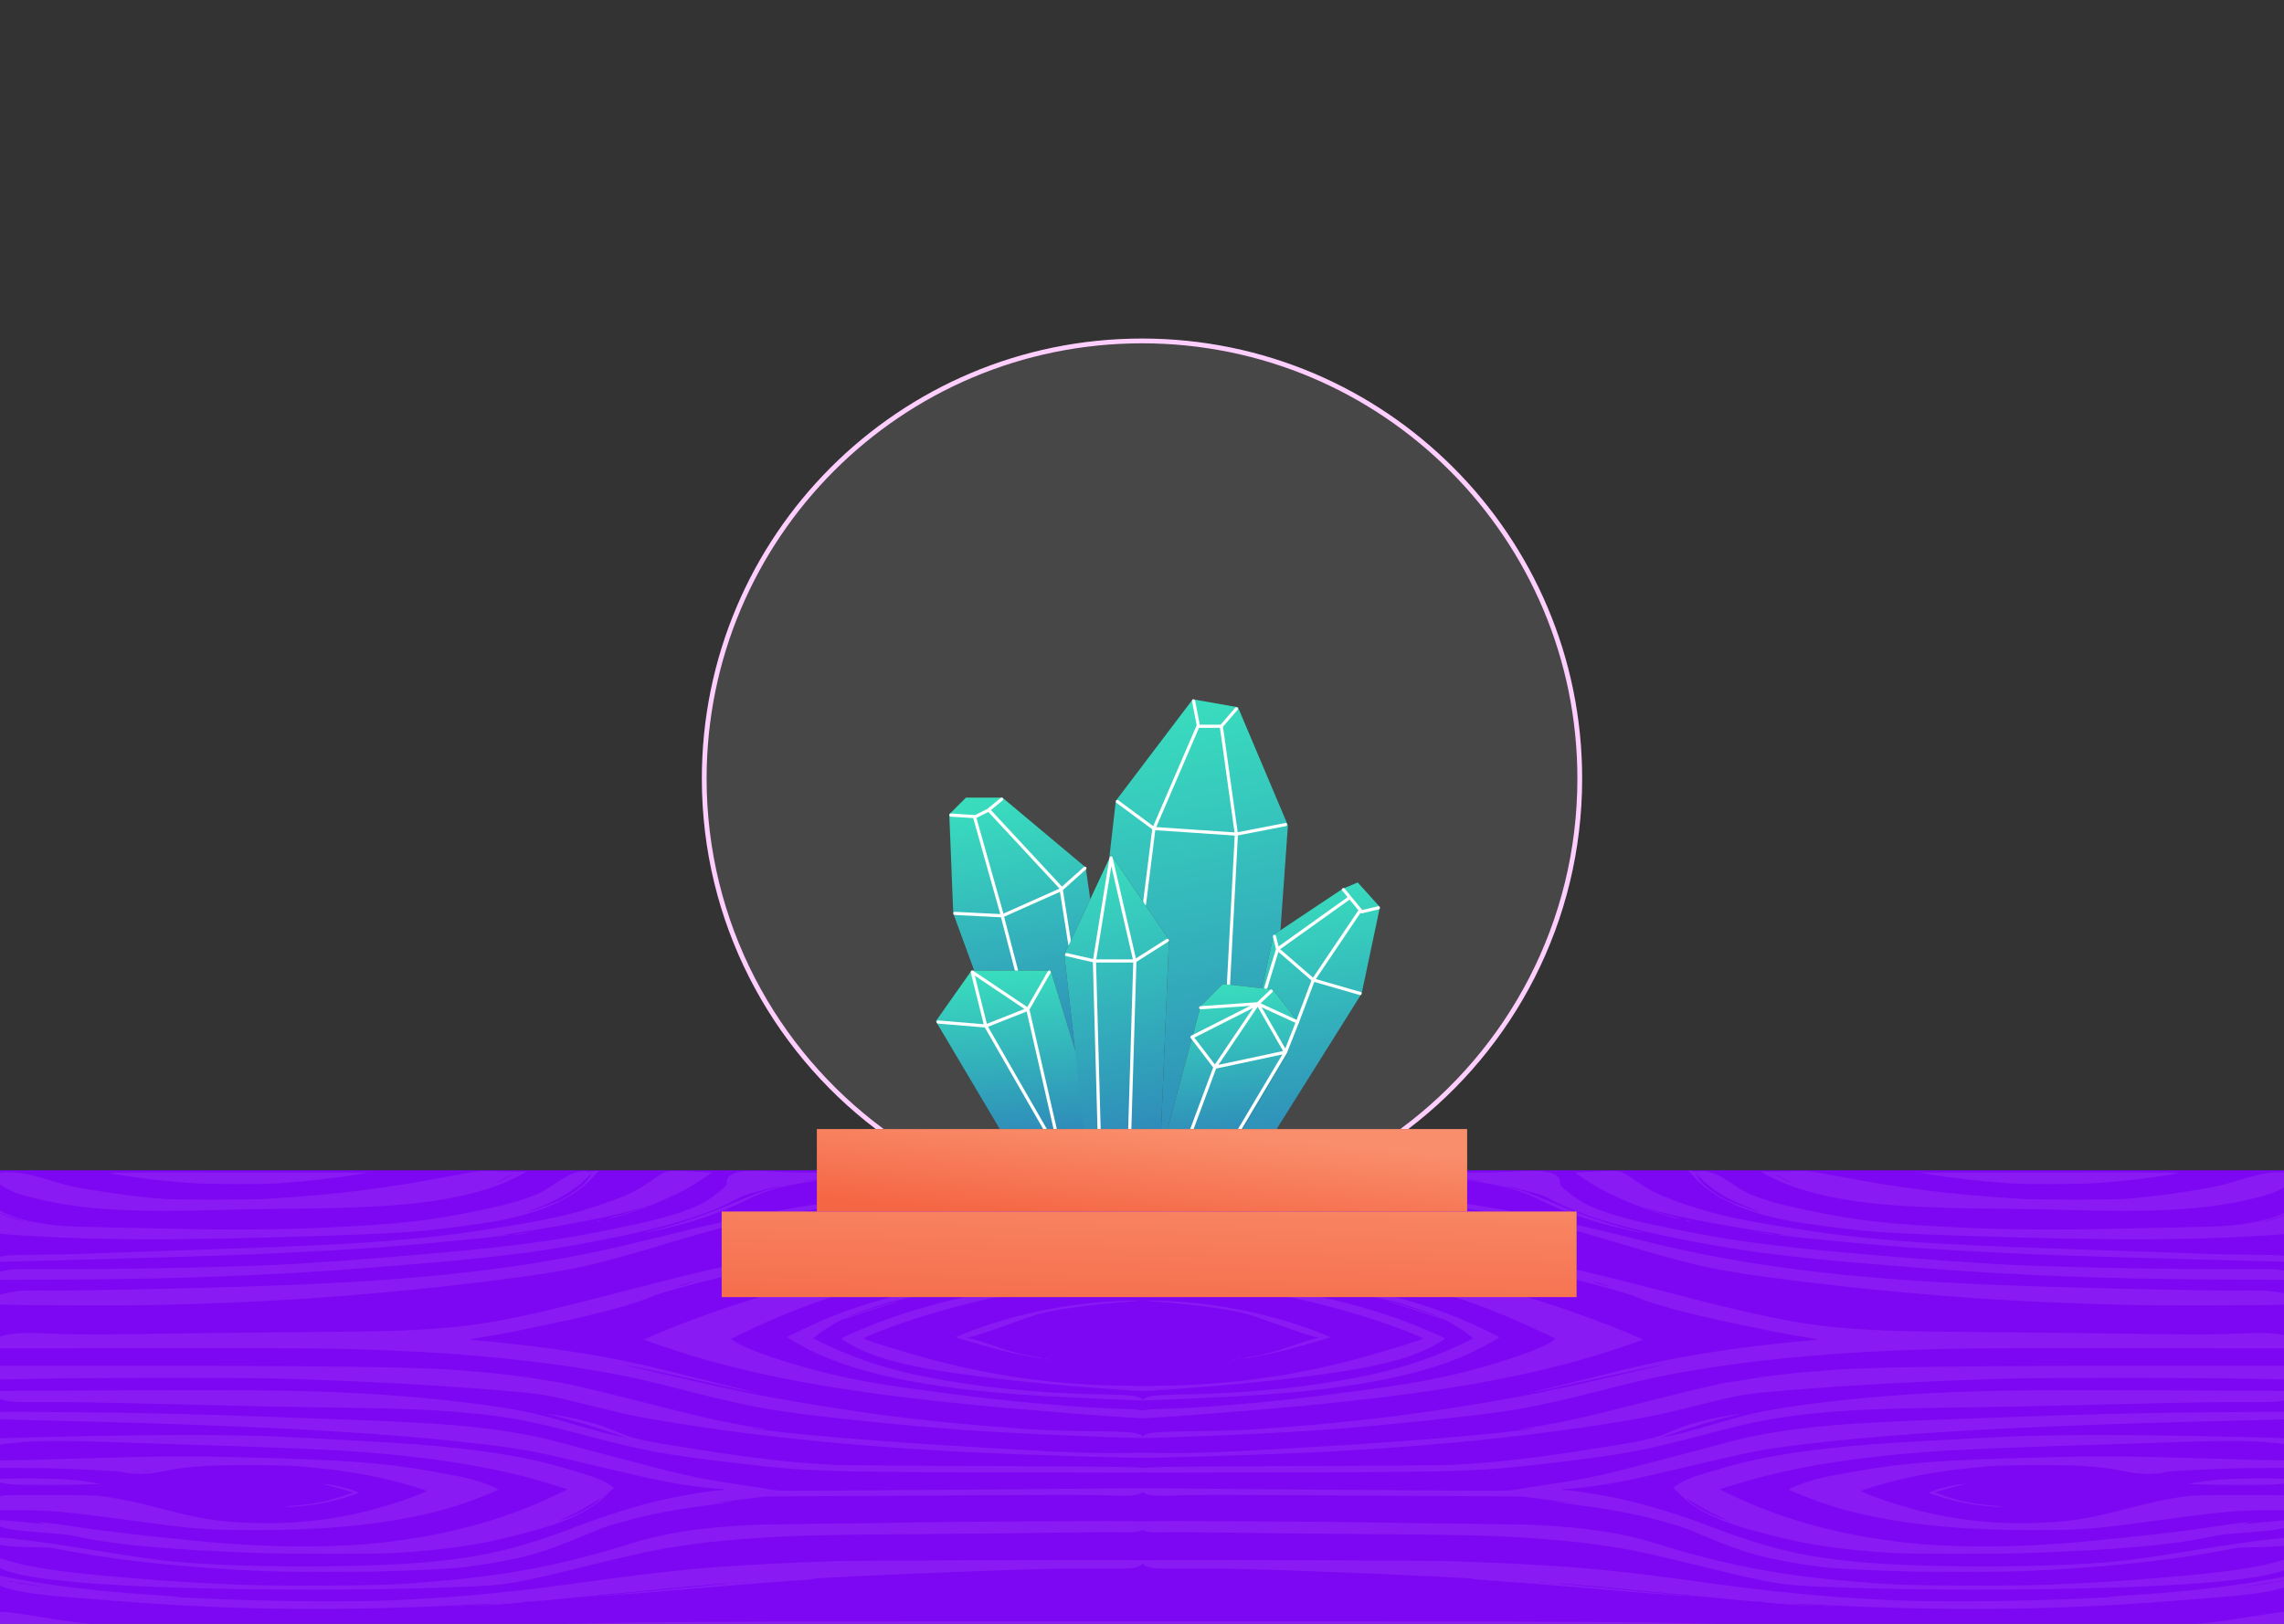 <svg width="1440" height="1024" viewBox="0 0 1440 1024" fill="none" xmlns="http://www.w3.org/2000/svg">
<rect x="0" y="0" width="1440" height="1024" fill="#333333" stroke="none"/>
<rect y="738" width="1440" height="286" fill="#7D07F2"/>
<path fill-rule="evenodd" clip-rule="evenodd" d="M489.77 738.939C495.2 739.31 501.447 739.471 515 739.473V743.705C509.691 744.459 505.938 745.081 506.141 745.226C506.255 745.308 510.177 744.818 514.838 744.165L515 744.142V744.54C492.89 747.78 483.7 750.346 471.239 756.453C452.878 765.476 437.075 770.824 413.656 776.009C409.62 776.907 406.209 777.52 406.095 777.438C405.925 777.356 408.255 776.703 411.211 776.009C426.616 772.457 444.295 766.415 464.361 757.842C475.502 753.065 481.016 751.064 487.667 749.391C490.566 748.697 492.84 748.002 492.669 747.921C492.328 747.676 483.119 749.84 474.82 752.126C470.557 753.31 467.26 754.535 464.986 755.8C447.876 765.272 424.399 772.743 389.099 780.01C349.819 788.094 321.966 791.972 271.147 796.341C186.108 803.73 126.763 806.466 43.145 806.874L0 807.098V802.133C1.42 801.619 3.234 801.188 5.457 800.831C8.129 800.382 14.041 800.301 32.458 800.382C75.091 800.627 151.433 798.994 183.38 797.198C218.623 795.197 282.573 789.972 310.995 786.746C346.068 782.786 361.7 780.255 397 772.866C415.702 768.946 428.378 765.313 438.553 760.904C444.295 758.372 447.876 756.127 453.788 751.269C458.051 747.758 458.221 747.553 458.221 745.553C458.221 742.736 460.04 740.899 464.02 739.592C467.999 738.327 477.264 738.123 489.77 738.939ZM487.806 764C497.11 762.259 505.999 760.771 515 759.432V762.515C511.331 763.016 507.867 763.507 504.558 764H487.806ZM455 770.78C440.342 774.052 423.869 777.995 404.276 782.868C341.975 798.423 277.173 806.506 185.369 810.262C142.509 812.018 62.074 813.937 37.006 813.814C18.19 813.733 14.382 813.814 9.891 814.427C5.538 815.031 2.294 815.701 0 816.515V822.618L1.08 822.673C13.415 823.245 77.479 823.449 98.682 822.959C173.432 821.285 240.394 816.427 312.359 807.364C359.824 801.403 371.193 798.953 422.41 783.603C435.262 779.75 445.702 776.718 455 774.23V770.78ZM455 799.003C440.284 802.325 416.975 808.075 394.556 813.937C320.033 833.411 299.683 837.044 254.151 839.045C245.51 839.453 221.977 839.821 192.19 840.065C165.758 840.27 137.62 840.555 129.662 840.678C67.588 841.658 47.693 841.739 33.14 841.045C14.801 840.134 5.083 840.666 0 843.054V850.31L99.136 850.231C200.547 850.15 210.949 850.231 243.634 851.497C295.192 853.538 341.861 858.233 381.766 865.419C398.706 868.48 405.868 870.114 433.892 877.258C476.753 888.2 489.827 890.404 545.761 896.201C588.508 900.651 616.76 902.693 662.292 904.775C682.479 905.674 717.302 906.909 720.494 906.87C723.694 906.909 758.614 905.674 778.857 904.775C824.515 902.693 852.845 900.651 895.711 896.201C951.8 890.404 964.911 888.2 1007.89 877.258C1035.99 870.114 1043.17 868.48 1060.16 865.419C1100.18 858.233 1146.97 853.538 1198.68 851.497C1231.45 850.231 1241.88 850.15 1343.57 850.231L1440 850.307V842.005C1434.37 840.528 1425.05 840.288 1409.75 841.045C1395.16 841.739 1375.21 841.658 1312.96 840.678C1304.98 840.555 1276.77 840.27 1250.26 840.065C1220.39 839.821 1196.79 839.453 1188.13 839.045C1142.47 837.044 1122.07 833.411 1047.34 813.937C1028.26 808.964 1008.55 804.072 994 800.674V807.077C1010.62 811.257 1026.34 815.71 1030.18 817.366C1041.98 822.469 1064.21 828.471 1093.51 834.554C1101.49 836.187 1111.12 838.187 1114.88 839.004C1122.07 840.515 1134.49 842.76 1142.24 843.985C1144.75 844.393 1146.4 844.76 1145.95 844.842C1145.89 844.847 1145.77 844.859 1145.58 844.877L1145.02 844.931L1145.02 844.932L1145.02 844.932L1145.01 844.932C1143.36 845.093 1139.82 845.437 1135.97 845.781C1098.52 849.251 1065.46 854.191 1037.36 860.56C1032.34 861.662 1015.13 865.868 999.169 869.869C983.152 873.829 969.357 877.217 968.445 877.381C967.59 877.544 966.963 877.748 967.134 877.87C967.248 877.993 976.197 876.115 986.971 873.706C1023.79 865.541 1046.71 860.683 1047.05 860.968C1047.22 861.05 1043.8 861.907 1039.47 862.887C1035.19 863.826 1024.19 866.317 1015.13 868.44C979.047 876.768 962.004 880.238 935.042 884.77C885.051 893.099 847.544 897.467 794.247 901.141C781.878 901.999 773.442 902.285 754.346 902.529C730.462 902.856 727.27 903.06 722.881 904.448C721.866 904.757 720.984 905.279 720.494 905.778C720.005 905.279 719.125 904.757 718.113 904.448C713.736 903.06 710.553 902.856 686.735 902.529C667.692 902.285 659.279 901.999 646.944 901.141C593.795 897.467 556.391 893.099 506.539 884.77C479.652 880.238 462.655 876.768 426.673 868.44C417.635 866.317 406.664 863.826 402.4 862.887C398.08 861.907 394.67 861.05 394.84 860.968C395.181 860.683 418.033 865.541 454.754 873.706C465.497 876.115 474.422 877.993 474.536 877.87C474.706 877.748 474.081 877.544 473.228 877.381C472.319 877.217 458.562 873.829 442.589 869.869C426.673 865.868 409.506 861.662 404.504 860.56C376.479 854.191 343.51 849.251 306.163 845.781C302.328 845.437 298.793 845.093 297.148 844.932L297.146 844.932L297.145 844.932L297.143 844.932L297.139 844.931L296.582 844.877L296.332 844.853L296.215 844.842C295.761 844.76 297.409 844.393 299.91 843.985C307.641 842.76 320.033 840.515 327.195 839.004C330.947 838.187 340.554 836.187 348.512 834.554C377.73 828.471 399.899 822.469 411.666 817.366C416.049 815.469 435.984 809.903 455 805.279V799.003ZM478.919 818C476.634 818.675 474.359 819.362 472.091 820.061C452.708 826.021 423.092 837.003 409.449 843.209L405.925 844.842L416.555 848.557C473.115 868.235 540.361 880.034 646.091 888.853C688.2 892.363 715.03 894.334 720.494 894.326C725.973 894.334 752.877 892.363 795.102 888.853C901.126 880.034 968.559 868.235 1025.28 848.557L1035.94 844.842L1032.4 843.209C1018.72 837.003 989.023 826.021 969.585 820.061C967.312 819.362 965.029 818.675 962.739 818H917.25C934.394 823.503 951.846 830.494 969.984 839.126L980.758 844.23L978.078 846.189C971.409 851.007 942.623 860.723 917.029 866.725C899.986 870.767 882.144 873.747 852.275 877.666C836.999 879.626 818.53 881.912 811.234 882.688C784.842 885.546 749.558 888.199 734.965 888.404C730.12 888.485 724.648 888.771 722.881 889.098C721.736 889.287 720.99 889.427 720.494 889.595C719.999 889.427 719.255 889.287 718.113 889.098C716.351 888.771 710.894 888.485 706.062 888.404C691.51 888.199 656.323 885.546 630.005 882.688C622.729 881.912 604.311 879.626 589.077 877.666C559.29 873.747 541.498 870.767 524.502 866.725C498.979 860.723 470.272 851.007 463.622 846.189L460.95 844.23L471.693 839.126C489.781 830.494 507.185 823.503 524.282 818H478.919ZM561.679 818C553.074 820.291 544.849 822.799 536.951 825.531C525.923 829.369 517.965 832.635 507.107 837.861C496.307 843.046 495.852 843.291 496.648 843.658L496.684 843.679L496.731 843.705L496.972 843.841L496.978 843.844L496.983 843.847C497.848 844.332 500.153 845.624 502.617 847.087C534.108 865.418 582.426 875.829 656.892 880.279C672.882 881.213 716.164 883.15 720.494 883.116C724.836 883.15 768.237 881.213 784.272 880.279C858.944 875.829 907.396 865.418 938.975 847.087C941.445 845.625 943.756 844.332 944.623 843.847L944.624 843.847L944.629 843.844L944.655 843.829L944.807 843.744C944.881 843.703 944.932 843.674 944.96 843.658C945.758 843.291 945.302 843.046 934.472 837.861C923.585 832.635 915.604 829.369 904.546 825.531C896.625 822.799 888.378 820.291 879.749 818H866.963C872.142 819.134 876.982 820.281 880.89 821.326C887.388 823.082 905.344 829.328 907.681 830.635C908.479 831.084 905.116 830.022 900.214 828.267C891.891 825.327 875.304 820.265 874.848 820.55C874.734 820.632 877.926 821.694 881.916 822.918C885.906 824.102 893.545 826.593 898.96 828.471C904.318 830.308 908.878 831.737 909.049 831.614C909.847 831.043 923.357 839.208 927.119 842.597L928.772 844.066L922.102 847.332C909.391 853.456 895.369 858.723 881.289 862.683C847.772 872.073 798.066 878.36 750.071 879.258C729.607 879.626 724.306 880.116 721.399 881.912C721.033 882.139 720.72 882.366 720.494 882.561C720.269 882.366 719.956 882.139 719.591 881.912C716.692 880.116 711.406 879.626 690.998 879.258C643.136 878.36 593.568 872.073 560.143 862.683C546.103 858.723 532.119 853.456 519.443 847.332L512.792 844.066L514.44 842.597C518.192 839.208 531.664 831.043 532.46 831.614C532.63 831.737 537.178 830.308 542.521 828.471C547.922 826.593 555.539 824.102 559.518 822.918C563.497 821.694 566.68 820.632 566.566 820.55C566.112 820.265 549.57 825.327 541.271 828.267C536.382 830.022 533.028 831.084 533.824 830.635C536.155 829.328 554.061 823.082 560.541 821.326C564.438 820.281 569.265 819.134 574.43 818H561.679ZM608.227 818C586.1 822.858 565.921 828.99 547.694 836.391C541.896 838.759 531.494 843.331 530.527 843.944C530.016 844.27 536.439 848.149 541.214 850.476C554.857 857.049 573.672 861.826 602.606 865.99C632.449 870.236 661.098 873.135 703.902 876.196C705.151 876.286 706.312 876.369 707.39 876.447C715.682 877.043 719.1 877.289 720.494 877.092C721.891 877.289 725.318 877.043 733.634 876.447C734.715 876.369 735.879 876.286 737.131 876.196C780.054 873.135 808.783 870.236 838.709 865.99C867.723 861.826 886.59 857.049 900.271 850.476C905.059 848.149 911.5 844.27 910.987 843.944C910.018 843.331 899.587 838.759 893.773 836.391C875.495 828.99 855.26 822.858 833.071 818H813.053C814.878 818.37 816.792 818.787 819.043 819.285C840.932 824.184 862.536 830.471 880.32 837.085C892.177 841.494 897.592 843.781 897.022 844.189C895.369 845.373 866.925 854.028 852.332 857.825C812.716 868.072 775.323 873.175 734.794 873.829L720.494 874.059L706.233 873.829C665.816 873.175 628.527 868.072 589.02 857.825C574.468 854.028 546.103 845.373 544.454 844.189C543.886 843.781 549.286 841.494 561.109 837.085C578.845 830.471 600.389 824.184 622.217 819.285C624.462 818.787 626.37 818.37 628.19 818H608.227ZM994 776.216C1001.47 778.296 1009.76 780.719 1019.4 783.603C1070.76 798.953 1082.16 801.403 1129.76 807.364C1201.92 816.427 1269.07 821.285 1344.03 822.959C1364.37 823.428 1424.02 823.261 1440 822.746V815.659C1438.1 815.21 1435.8 814.805 1433.07 814.427C1428.56 813.814 1424.75 813.733 1405.88 813.814C1380.74 813.937 1300.08 812.018 1257.1 810.262C1165.04 806.506 1100.06 798.423 1037.59 782.868C1021.12 778.783 1006.84 775.351 994 772.42V776.216ZM994 766.484C1004.19 770.127 1014.98 773.094 1028.18 776.009C1032.23 776.907 1035.65 777.52 1035.76 777.438C1035.94 777.356 1033.6 776.703 1030.63 776.009C1019.6 773.472 1007.4 769.664 994 764.571V766.484ZM992.506 764H987.405C981.792 761.776 976.243 759.297 970.44 756.453C957.656 750.205 948.305 747.664 925 744.315V743.928C925.577 744.006 926.152 744.086 926.72 744.165C931.394 744.818 935.327 745.308 935.441 745.226C935.664 745.067 931.131 744.337 925 743.487V739.473C939.678 739.482 946.209 739.324 951.858 738.939C964.398 738.123 973.689 738.327 977.679 739.592C981.67 740.899 983.494 742.736 983.494 745.553C983.494 747.553 983.665 747.758 987.94 751.269C993.868 756.127 997.459 758.372 1003.22 760.904C1013.42 765.313 1026.13 768.946 1044.88 772.866C1080.28 780.255 1095.96 782.786 1131.13 786.746C1159.63 789.972 1223.76 795.197 1259.1 797.198C1291.13 798.994 1367.69 800.627 1410.44 800.382C1428.91 800.301 1434.83 800.382 1437.51 800.831C1438.41 800.974 1439.24 801.13 1440 801.297V807.083L1399.72 806.874C1315.87 806.466 1256.36 803.73 1171.09 796.341C1120.13 791.972 1092.2 788.094 1052.81 780.01C1017.41 772.743 993.868 765.272 976.71 755.8C974.43 754.535 971.124 753.31 966.849 752.126C958.527 749.84 949.292 747.676 948.95 747.921C948.779 748.002 951.06 748.697 953.967 749.391C960.636 751.064 966.165 753.065 977.337 757.842C982.554 760.064 987.61 762.117 992.506 764ZM953.827 764H937.029C933.245 763.438 929.262 762.878 925 762.303V759.203C934.561 760.601 943.961 762.159 953.827 764ZM1440 791.945V795.602C1414.71 795.068 1322.83 792.496 1300.71 791.686C1239.09 789.359 1192.29 786.338 1152.79 782.133C1148.57 781.684 1139.96 780.827 1133.69 780.255C1121.55 779.153 1119.96 778.949 1123.15 778.826C1124.74 778.745 1124.35 778.622 1121.15 778.132C1088.72 773.356 1056.17 767.15 1042.21 763.027C1036.22 761.271 1035.37 761.067 1036.79 761.72C1038.56 762.537 1049.39 765.884 1054.35 767.191C1056.74 767.803 1058.68 768.416 1058.57 768.497C1057.65 769.11 1033.43 761.434 1034.05 760.74C1034.23 760.495 1034.11 760.454 1033.83 760.577C1032.69 761.067 1015.3 753.31 1007.32 748.778C1003.1 746.369 993.184 739.796 993.184 739.429C993.184 739.388 998.656 739.102 1005.33 738.817C1006.22 738.779 1007.06 738.742 1007.86 738.708C1015.64 738.371 1019.12 738.22 1022.01 739.083C1024.34 739.781 1026.29 741.14 1029.81 743.598L1029.81 743.598L1029.83 743.612C1030.23 743.891 1030.65 744.184 1031.09 744.491C1040.27 750.82 1043.92 752.698 1055.49 756.984C1076.46 764.782 1092.77 768.661 1126.85 774.09C1176.33 781.929 1209.28 784.46 1302.13 787.604C1310.59 787.892 1319.55 788.201 1327.14 788.463L1327.15 788.463C1334.6 788.72 1340.72 788.932 1343.75 789.033C1349.84 789.237 1360.39 789.604 1367.12 789.849C1368.43 789.897 1369.9 789.95 1371.46 790.006L1371.48 790.006L1371.49 790.007C1377.88 790.236 1385.74 790.518 1390.77 790.747C1397.04 790.992 1409.98 791.237 1419.56 791.278C1431.16 791.331 1436.61 791.451 1440 791.945ZM1440 739.27V748.865C1437.75 750.188 1435.12 751.433 1432.38 752.412C1423.78 755.474 1406.28 759.23 1392.77 760.822C1372.42 763.271 1352.12 763.965 1319.23 763.353C1305.9 763.108 1293.7 762.781 1292.16 762.7C1290.56 762.577 1278.25 762.414 1264.8 762.291C1217.6 761.883 1192.58 760.658 1170.46 757.556C1153.36 755.147 1137.11 751.146 1125.31 746.328C1119.96 744.165 1110.61 739.47 1110.61 738.98C1110.61 738.857 1111.69 738.816 1113 738.939C1114.37 739.021 1120.3 738.939 1126.23 738.735C1139.17 738.245 1141.05 738.408 1156.84 741.429C1198.33 749.39 1230.54 753.391 1274.2 756.045C1285.66 756.739 1332.4 756.739 1340.33 756.045C1357.65 754.535 1369.4 753.024 1387.64 749.962C1396.76 748.451 1400.46 747.594 1408.16 745.267C1423.89 740.449 1429.93 739.225 1437.91 739.225C1438.65 739.225 1439.35 739.24 1440 739.27ZM1064.38 738L1065.63 739.551C1072.93 748.207 1081.14 754.126 1092.99 759.434C1105.48 764.986 1120.7 769.028 1139.11 771.641C1176.79 776.989 1188.02 777.806 1255.39 779.847C1338.33 782.337 1383.02 782.092 1432.95 778.826C1435.51 778.645 1437.93 778.469 1440 778.316V766.578C1437.21 767.668 1433.54 768.875 1431.02 769.477C1426.34 770.661 1426.91 770.13 1431.7 768.865C1433.91 768.286 1437.54 767.088 1440 766.132V764.988C1433.79 768.084 1423.87 770.663 1412.43 772.131C1402.86 773.355 1399.89 773.478 1378.52 773.927C1370.1 774.073 1358.02 774.346 1347.69 774.578L1347.69 774.578L1347.68 774.579L1347.68 774.579C1343.61 774.67 1339.81 774.756 1336.62 774.825C1303.96 775.642 1265.77 775.478 1242.28 774.417C1187.96 771.886 1170.17 769.885 1134.26 762.087C1122.86 759.597 1116.31 757.842 1109.01 755.269C1102.46 752.983 1098.92 751.105 1090.89 745.716C1082.11 739.837 1077.26 738.122 1071.28 738.776C1069.68 738.98 1067.91 738.857 1066.55 738.531L1064.38 738ZM1440 861.295L1364.21 861.295C1235.84 861.336 1183.91 861.989 1154.84 863.949C1133.18 865.459 1113.17 867.746 1097.78 870.522C1095.96 870.889 1093.39 871.257 1092.08 871.338C1087.41 871.746 1069.74 875.87 1035.37 884.566C1008.46 891.384 998.314 893.833 987.142 896.161C978.648 897.916 964.854 900.325 960.978 900.733C959.382 900.896 958.47 901.1 958.812 901.182C959.211 901.305 961.377 901.182 963.6 900.896C969.585 900.243 969.015 900.692 962.859 901.468C940.172 904.489 896.338 908.245 850.679 911.103C781.137 915.471 757.139 916.533 736.105 916.329L721.126 916.14V916.125L720.494 916.132L719.86 916.125V916.14L704.925 916.329C683.95 916.533 660.018 915.471 590.668 911.103C545.136 908.245 501.423 904.489 478.799 901.468C472.66 900.692 472.091 900.243 478.06 900.896C480.277 901.182 482.437 901.305 482.835 901.182C483.176 901.1 482.266 900.896 480.675 900.733C476.809 900.325 463.053 897.916 454.583 896.161C443.442 893.833 433.324 891.384 406.493 884.566C372.216 875.87 354.594 871.746 349.933 871.338C348.626 871.257 346.068 870.889 344.249 870.522C328.901 867.746 308.948 865.459 287.348 863.949C258.357 861.989 206.572 861.336 78.559 861.295L0 861.295V869.952C4.022 869.902 11.245 869.757 19.384 869.542C49.114 868.766 151.717 868.644 177.127 869.379C226.297 870.767 273.932 873.339 318.385 877.013C340.042 878.809 345.272 879.667 364.258 884.403C391.202 891.098 397 892.445 409.051 894.568C469.192 905.142 536.496 912.124 615.964 916.002C640.862 917.186 704.755 919.268 717.431 919.268H719.86H721.126H723.565C736.276 919.268 800.347 917.186 825.313 916.002C905.002 912.124 972.492 905.142 1032.8 894.568C1044.88 892.445 1050.7 891.098 1077.72 884.403C1096.76 879.667 1102 878.809 1123.72 877.013C1168.29 873.339 1216.06 870.767 1265.37 869.379C1290.85 868.644 1393.74 868.766 1423.55 869.542C1429.97 869.712 1435.83 869.837 1440 869.907V861.295ZM1440 877.147L1391.91 876.932C1293.81 876.442 1262.29 876.687 1229.17 878.034C1191.66 879.626 1154.84 883.015 1125.6 887.628C1108.38 890.363 1102.06 891.833 1078.69 898.651C1071.96 900.611 1064.27 902.774 1061.59 903.428C1055.6 904.938 1047.73 906.612 1048.13 906.326C1048.3 906.204 1053.38 904.448 1059.42 902.448C1071.9 898.284 1086.55 894.038 1093.11 892.69C1100.23 891.221 1097.67 891.302 1088.83 892.854C1073.9 895.507 1063.7 898.324 1053.38 902.734C1042.09 907.551 1037.59 908.531 1000.02 914.369C962.289 920.207 945.53 922.085 915.091 923.8C910.474 924.045 871.2 924.371 816.478 924.576C739.254 924.857 724.428 924.987 720.494 925.803C716.57 924.987 701.785 924.857 624.775 924.576C570.204 924.371 531.039 924.045 526.434 923.8C496.08 922.085 479.367 920.207 441.737 914.369C404.276 908.531 399.786 907.551 388.53 902.734C378.242 898.324 368.066 895.507 353.173 892.854C344.362 891.302 341.804 891.221 348.91 892.69C355.447 894.038 370.056 898.284 382.505 902.448C388.53 904.448 393.59 906.204 393.76 906.326C394.158 906.612 386.313 904.938 380.345 903.428C377.673 902.774 369.999 900.611 363.292 898.651C339.985 891.833 333.676 890.363 316.509 887.628C287.348 883.015 250.626 879.626 213.223 878.034C180.196 876.687 148.762 876.442 50.933 876.932L0 877.16V882.112C0.074 882.141 0.15 882.169 0.228 882.198C5.571 884.158 9.038 884.362 32.742 884.239C49.398 884.158 68.838 884.484 111.187 885.587C142.168 886.362 181.276 887.22 198.159 887.424C260.574 888.24 280.47 889.139 307.357 892.323C325.831 894.528 338.792 897.181 365.565 904.244C407.346 915.267 416.611 916.982 464.758 922.738C507.335 927.842 519.215 928.25 628.754 928.495C674.57 928.577 713.907 928.658 716.18 928.699C718.389 928.727 719.647 928.66 720.494 928.433C721.343 928.66 722.604 928.727 724.819 928.699C727.099 928.658 766.544 928.577 812.488 928.495C922.331 928.25 934.244 927.842 976.938 922.738C1025.22 916.982 1034.51 915.267 1076.41 904.244C1103.25 897.181 1116.25 894.528 1134.78 892.323C1161.74 889.139 1181.69 888.24 1244.28 887.424C1261.21 887.22 1300.42 886.362 1331.49 885.587C1373.96 884.484 1393.45 884.158 1410.15 884.239C1429.76 884.34 1435.56 884.219 1440 883.073V877.147ZM1440 890.31C1435.48 890.263 1427.34 890.324 1412.43 890.445C1341.64 891.057 1321.57 891.588 1208.94 895.793C1149.03 898.039 1116.76 901.876 1085.76 910.49C1079.54 912.205 1072.7 914.042 1035.08 923.841C1006.75 931.23 998.884 932.822 968.673 937.272C962.574 938.171 956.304 939.15 954.708 939.518C952.428 940.008 948.437 940.13 935.327 940.089C915.661 940.089 772.53 939.028 741.35 938.661C727.198 938.495 722.228 938.441 720.494 938.651C718.764 938.441 713.808 938.495 699.696 938.661C668.602 939.028 525.866 940.089 506.255 940.089C493.181 940.13 489.201 940.008 486.928 939.518C485.336 939.15 479.083 938.171 473.001 937.272C442.873 932.822 435.029 931.23 406.777 923.841C369.26 914.042 362.439 912.205 356.243 910.49C325.32 901.876 293.146 898.039 233.403 895.793C121.078 891.588 101.069 891.057 30.469 890.445C11.495 890.291 3.527 890.234 0 890.375V894.891C3.035 895.144 10.172 895.311 28.745 895.746L28.747 895.746L28.747 895.746H28.748H28.749H28.749H28.75H28.75H28.751H28.751H28.752H28.752H28.752H28.753H28.753H28.753H28.753H28.753H28.754H28.754H28.754L30.753 895.793C163.712 898.937 245.738 903.468 309.176 911.307C330.947 914.002 337.882 915.349 378.355 924.984C409.733 932.455 418.828 934.374 430.481 936.211C439.576 937.599 450.547 938.865 453.788 938.865C457.71 938.865 457.596 939.518 453.617 939.844C445.147 940.457 427.98 943.396 414.736 946.499C401.32 949.602 380.117 956.297 365.281 962.013C328.673 976.221 304.117 982.1 268.93 985.162C233.573 988.223 176.331 988.754 133.072 986.427C107.038 984.998 97.659 983.855 50.876 976.261C29.759 972.834 8.915 970.124 0 969.583V974.152C2.907 975.02 7.703 975.346 18.304 975.649L31.776 975.976L45.021 978.425C78.729 984.59 120.453 988.836 166.326 990.755C181.106 991.367 230.106 991.367 247.329 990.755C284.619 989.448 293.316 988.713 313.098 985.202C333.278 981.61 343.794 978.466 365.054 969.607C380.913 962.952 382.505 962.381 393.703 959.359C411.041 954.664 425.081 951.97 446 949.275C452.253 948.459 458.278 947.642 459.358 947.438L461.348 947.071L459.358 947.234C459.21 947.245 459.038 947.259 458.847 947.274L458.432 947.307L458.421 947.308L458.42 947.308L458.416 947.309C457.219 947.405 455.547 947.539 454.242 947.601L451.116 947.806L453.674 947.397C455.095 947.193 462.144 946.254 469.306 945.356L482.38 943.723L584.984 943.111C666.101 942.621 689.691 942.58 697.706 942.988C708.109 943.478 714.702 943.274 717.772 942.335C718.848 942.026 719.824 941.454 720.494 940.813C721.165 941.454 722.144 942.026 723.223 942.335C726.301 943.274 732.913 943.478 743.345 942.988C751.382 942.58 775.038 942.621 856.379 943.111L959.268 943.723L972.378 945.356C979.56 946.254 986.629 947.193 988.054 947.397L990.619 947.806L987.484 947.601C986.175 947.539 984.499 947.405 983.299 947.309L983.295 947.308L983.294 947.308C982.928 947.279 982.607 947.253 982.354 947.234L980.359 947.071L982.354 947.438C983.437 947.642 989.479 948.459 995.749 949.275C1016.73 951.97 1030.81 954.664 1048.19 959.359C1059.42 962.381 1061.02 962.952 1076.92 969.607C1098.24 978.466 1108.78 981.61 1129.02 985.202C1148.86 988.713 1157.58 989.448 1194.97 990.755C1212.24 991.367 1261.38 991.367 1276.2 990.755C1322.2 988.836 1364.04 984.59 1397.84 978.425L1411.12 975.976L1424.63 975.649C1432.28 975.431 1436.92 975.201 1440 974.766V969.805C1429.92 970.666 1411.05 973.173 1391.97 976.261C1345.06 983.855 1335.65 984.998 1309.54 986.427C1266.17 988.754 1208.77 988.223 1173.31 985.162C1138.03 982.1 1113.4 976.221 1076.69 962.013C1061.81 956.297 1040.55 949.602 1027.1 946.499C1013.82 943.396 996.604 940.457 988.111 939.844C984.121 939.518 984.007 938.865 987.94 938.865C991.189 938.865 1002.19 937.599 1011.31 936.211C1023 934.374 1032.12 932.455 1063.58 924.984C1104.17 915.349 1111.12 914.002 1132.95 911.307C1196.57 903.468 1278.82 898.937 1412.15 895.793L1414.15 895.746H1414.15H1414.15H1414.16H1414.16H1414.16L1414.16 895.746L1414.16 895.746C1428.34 895.415 1435.87 895.239 1440 895.062V890.31ZM1440 906.903L1438.54 906.857L1437.55 906.829L1437.55 906.829L1437.55 906.829L1437.54 906.828C1432.64 906.69 1422.2 906.394 1413.29 906.204C1342.26 904.53 1296.38 904.53 1260.81 906.204C1240.74 907.184 1191.78 909.96 1181.86 910.695C1142.24 913.757 1113.4 918.125 1090.09 924.657C1069.57 930.454 1062.33 932.986 1058.17 935.925L1054.92 938.252L1056.97 940.171C1058.07 941.199 1060.03 943.107 1061.45 944.488L1061.45 944.489L1061.45 944.492L1061.59 944.621C1068.14 951.031 1080.62 957.522 1095.79 962.38C1103.94 964.993 1122.69 969.852 1131.87 971.77C1150.05 975.526 1168.64 977.813 1194.12 979.364C1205.06 980.058 1259.5 980.017 1278.48 979.364C1336.22 977.282 1370.25 974.22 1393.85 969.035C1399.09 967.851 1403.71 967.361 1421.55 966.014C1430.6 965.298 1436.19 964.582 1440 963.59V958.81C1433.11 959.391 1423.11 960.274 1420.98 960.543C1413.97 961.319 1413.34 961.319 1416.71 960.502L1419.84 959.727L1417.28 959.972C1411.81 960.421 1404.05 961.441 1394.48 962.952C1374.64 966.136 1319.8 972.056 1295.01 973.73C1260.69 976.057 1226.66 975.69 1200.67 972.709C1166.18 968.749 1136.66 961.564 1108.38 950.214C1100.86 947.193 1084.39 939.64 1084.39 939.232C1084.39 939.069 1084.84 938.865 1085.36 938.742C1085.93 938.62 1090.49 937.232 1095.5 935.68C1126.51 926.045 1165.5 919.391 1211.79 915.839C1234.99 914.042 1263.94 912.818 1333.77 910.695C1348.82 910.245 1368.31 909.592 1377.09 909.266C1395.85 908.572 1413.06 908.49 1423.32 909.062C1427.89 909.317 1434.94 909.99 1440 910.608V906.903ZM1440 920.927L1430.22 920.779C1421.38 920.615 1405.54 920.248 1395.05 919.881C1343.4 918.248 1324.14 918.084 1287.48 919.064C1221.82 920.82 1200.56 922.453 1167.32 928.291C1147.83 931.761 1141.67 933.312 1131.81 937.313C1129.59 938.252 1127.71 939.11 1127.71 939.232C1127.71 939.64 1138.99 944.213 1146.52 946.908C1182.15 959.686 1229.23 965.524 1290.45 964.871C1315.13 964.585 1322.48 963.973 1359.71 958.87C1400.58 953.276 1411.41 952.297 1431.53 952.337C1434.65 952.337 1437.61 952.353 1440 952.375V943.015C1436.93 942.802 1430.14 942.784 1412.72 942.784C1382.22 942.784 1381.2 942.866 1367.97 945.234C1359.76 946.703 1354.06 948.051 1335.82 952.705C1314.62 958.135 1303.45 959.768 1283.15 960.421C1256.59 961.278 1231.28 958.42 1206.2 951.684C1192.12 947.928 1171.83 940.702 1173.42 940.049C1173.94 939.845 1177.53 938.701 1181.4 937.477C1198.62 932.088 1219.54 928.046 1241.14 925.841C1257.84 924.167 1262.57 923.963 1285.6 923.963C1305.5 923.963 1309.43 924.086 1319.23 924.902C1327.16 925.596 1332.12 926.249 1336.62 927.229C1340.04 927.964 1344.71 928.781 1346.88 929.066C1352.12 929.72 1361.59 929.434 1364.27 928.577C1365.63 928.087 1370.02 927.719 1378.52 927.27C1401.15 926.045 1411.18 925.76 1428.79 925.76H1440V920.927ZM1440 932.526C1431.08 932.273 1412.39 932.361 1405.31 932.741C1396.3 933.231 1391.51 933.721 1384.5 934.905L1379.37 935.762L1386.5 936.089C1397.9 936.578 1431.3 936.578 1435.8 936.048C1437.47 935.865 1438.84 935.689 1440 935.505V932.526ZM1440 983.592C1423.15 988.781 1404.62 991.401 1359.99 995.164C1335.65 997.205 1325.16 997.858 1291.3 999.369C1272.78 1000.19 1211.22 1000.06 1194.69 999.165C1134.66 995.858 1093.11 988.795 1045.06 973.649C1023.51 966.871 1001.39 963.401 968.958 961.727C964.569 961.482 944.048 961.115 923.357 960.911C902.665 960.707 875.076 960.339 862.08 960.053C828.749 959.436 731.585 959.001 720.494 959.403C709.434 959.001 612.538 959.436 579.3 960.053C566.339 960.339 538.826 960.707 518.192 960.911C497.558 961.115 477.094 961.482 472.717 961.727C440.372 963.401 418.317 966.871 396.83 973.649C348.91 988.795 307.471 995.858 247.614 999.165C231.129 1000.06 169.737 1000.19 151.263 999.369C117.497 997.858 107.038 997.205 82.765 995.164C35.926 991.204 17.906 988.509 0.341 982.753L0 982.644V988.884C0.132 988.951 0.265 989.017 0.398 989.081C16.599 997.124 76.285 1001.61 177.127 1002.39C230.049 1002.84 296.5 1001.29 314.974 999.247C325.945 998.022 340.497 994.919 374.945 986.345C400.695 979.977 414.565 976.996 427.241 975.2C432.244 974.506 437.985 973.649 440.031 973.322C444.692 972.628 462.087 970.954 473.569 970.137C498.638 968.341 516.941 967.851 579.015 967.443C609.995 967.198 649.616 966.79 667.124 966.504C684.632 966.218 701.628 966.096 704.925 966.218C710.723 966.504 717.147 966.218 718.682 965.606C719.426 965.295 720.024 964.988 720.494 964.659C720.965 964.988 721.564 965.295 722.311 965.606C723.85 966.218 730.291 966.504 736.105 966.218C739.411 966.096 756.455 966.218 774.012 966.504C791.568 966.79 831.299 967.198 862.365 967.443C924.611 967.851 942.965 968.341 968.103 970.137C979.617 970.954 997.06 972.628 1001.73 973.322C1003.79 973.649 1009.54 974.506 1014.56 975.2C1027.27 976.996 1041.18 979.977 1067 986.345C1101.54 994.919 1116.14 998.022 1127.14 999.247C1145.66 1001.29 1212.3 1002.84 1265.37 1002.39C1361.72 1001.65 1420.61 997.539 1440 990.194V983.592ZM1440 994.29C1412.61 999.88 1380.1 1003.78 1341.92 1006.06C1335.42 1006.47 1330.24 1006.92 1330.35 1007.04C1330.46 1007.21 1327.84 1007.45 1324.48 1007.58C1322.49 1007.67 1318.61 1007.84 1314.25 1008.03L1314.25 1008.03L1314.24 1008.03C1311.23 1008.16 1307.99 1008.3 1304.98 1008.43C1270.21 1009.98 1215.78 1010.31 1191.55 1009.09C1167.5 1007.9 1150 1006.64 1129.42 1004.55C1109.3 1002.55 1096.24 1000.92 1054.46 995.205C1009.77 989.122 975.057 986.468 914.521 984.508C900.742 984.067 727.886 983.586 720.494 983.957C713.122 983.586 540.744 984.067 527.003 984.508C466.634 986.468 432.016 989.122 387.45 995.205C345.784 1000.92 332.766 1002.55 312.7 1004.55C292.179 1006.64 274.728 1007.9 250.74 1009.09C226.581 1010.31 172.295 1009.98 137.62 1008.43C134.624 1008.3 131.39 1008.16 128.384 1008.03L128.379 1008.03L128.359 1008.03L128.307 1008.02L128.207 1008.02C123.929 1007.83 120.136 1007.67 118.179 1007.58C114.826 1007.45 112.211 1007.21 112.324 1007.04C112.438 1006.92 107.265 1006.47 100.785 1006.06C62.017 1003.74 29.104 999.736 1.478 993.98C0.969 993.874 0.469 993.773 0 993.68V999.906C0.835 1000.29 1.864 1000.69 3.127 1001.12C10.744 1003.74 24.443 1005.78 46.101 1007.45C49.844 1007.73 55.309 1008.16 60.562 1008.57L60.609 1008.58L60.618 1008.58L60.641 1008.58L60.676 1008.58L60.725 1008.59L60.818 1008.59C64.011 1008.85 67.114 1009.09 69.691 1009.29C145.635 1015.37 210.381 1016.19 291.952 1012.15C314.917 1011 320.26 1011 303.037 1012.15C296.329 1012.6 295.59 1012.68 299.91 1012.56C309.119 1012.27 331.516 1010.6 330.72 1010.23C330.379 1010.07 331.345 1009.94 332.88 1009.98C335.949 1010.02 348.626 1008.84 399.956 1003.78C434.119 1000.43 456.516 998.43 459.643 998.512C460.552 998.552 455.607 999.083 448.558 999.696C421.159 1002.19 377.332 1006.43 378.185 1006.55C378.64 1006.64 396.545 1005.21 417.919 1003.41C466.407 999.328 483.744 997.94 501.423 996.756C509.893 996.185 514.44 995.735 513.076 995.613C509.552 995.286 571.057 992.388 616.533 990.755C654.618 989.367 669.625 989.04 691.567 989.162C710.553 989.285 712.883 989.203 715.498 988.55C717.09 988.142 718.909 987.407 719.534 986.917C719.915 986.624 720.237 986.317 720.494 986.016C720.751 986.317 721.074 986.624 721.456 986.917C722.083 987.407 723.907 988.142 725.503 988.55C728.125 989.203 730.462 989.285 749.501 989.162C771.504 989.04 786.552 989.367 824.743 990.755C870.345 992.388 932.021 995.286 928.487 995.613C927.119 995.735 931.679 996.185 940.172 996.756C957.9 997.94 975.285 999.328 1023.91 1003.41C1045.34 1005.21 1063.3 1006.64 1063.75 1006.55C1064.61 1006.43 1020.66 1002.19 993.184 999.696C986.116 999.083 981.157 998.552 982.068 998.512C985.204 998.43 1007.66 1000.43 1041.92 1003.78C1093.39 1008.84 1106.1 1010.02 1109.18 1009.98C1110.72 1009.94 1111.69 1010.07 1111.35 1010.23C1110.55 1010.6 1133.01 1012.27 1142.24 1012.56C1146.58 1012.68 1145.84 1012.6 1139.11 1012.15C1121.84 1011 1127.2 1011 1150.22 1012.15C1232.02 1016.19 1296.95 1015.37 1373.1 1009.29C1375.7 1009.09 1378.83 1008.84 1382.04 1008.59L1382.1 1008.59L1382.14 1008.58L1382.18 1008.58L1382.2 1008.58L1382.21 1008.58C1387.49 1008.16 1392.99 1007.73 1396.76 1007.45C1418.47 1005.78 1432.21 1003.74 1439.85 1001.12L1440 1001.07V996.761C1439.64 996.823 1439.25 996.778 1439.11 996.674C1438.88 996.552 1439.22 996.429 1439.85 996.47L1439.89 996.47C1439.93 996.471 1439.97 996.472 1440 996.473V994.29ZM0 1016.49V1024H57.907L57.754 1023.99C46.953 1023.05 41.781 1022.39 25.353 1019.7C9.2 1017.09 3.591 1016.38 0 1016.49ZM357.61 1024C414.051 1022.74 463.893 1022.56 588.508 1022.56H719.632H721.353H852.845C977.806 1022.56 1027.79 1022.74 1084.38 1024H357.61ZM1384.92 1024H1440V1016.56C1436.16 1016.82 1429.95 1017.71 1417.56 1019.7C1401.09 1022.39 1395.9 1023.05 1385.07 1023.99L1384.92 1024ZM0 962.605C0.469 962.807 0.964 962.994 1.478 963.156C5.287 964.381 11.085 965.197 21.374 966.014C39.166 967.361 43.77 967.851 49 969.035C72.533 974.22 106.469 977.282 164.053 979.364C182.982 980.017 237.268 980.058 248.182 979.364C273.591 977.813 292.123 975.526 310.256 971.77C319.408 969.852 338.11 964.993 346.238 962.38C361.359 957.522 373.808 951.031 380.345 944.621L380.477 944.492L380.48 944.489L380.481 944.488C381.894 943.107 383.848 941.199 384.949 940.171L386.996 938.252L383.755 935.925C379.606 932.986 372.387 930.454 351.923 924.657C328.673 918.125 299.91 913.757 260.404 910.695C250.513 909.96 201.683 907.184 181.674 906.204C146.204 904.53 100.444 904.53 29.616 906.204C20.727 906.394 10.31 906.69 5.428 906.829L5.421 906.829L5.418 906.829L4.434 906.857L0 906.996V911.002C4.819 910.304 14.06 909.374 19.611 909.062C29.843 908.49 47.01 908.572 65.712 909.266C74.466 909.592 93.907 910.245 108.914 910.695C178.548 912.818 207.425 914.042 230.56 915.839C276.718 919.391 315.599 926.045 346.522 935.68C351.525 937.232 356.072 938.62 356.641 938.742C357.152 938.865 357.607 939.069 357.607 939.232C357.607 939.64 341.179 947.193 333.676 950.214C305.481 961.564 276.036 968.749 241.645 972.709C215.724 975.69 181.788 976.057 147.568 973.73C122.841 972.056 68.156 966.136 48.375 962.952C38.825 961.441 31.094 960.421 25.637 959.972L23.079 959.727L26.205 960.502C29.559 961.319 28.934 961.319 21.942 960.543C19.483 960.232 6.518 959.098 0 958.561V962.605ZM0 952.407C2.581 952.372 6.834 952.337 11.426 952.337C31.492 952.297 42.292 953.276 83.05 958.87C120.169 963.973 127.502 964.585 152.115 964.871C213.166 965.524 260.119 959.686 295.647 946.908C303.15 944.213 314.406 939.64 314.406 939.232C314.406 939.11 312.53 938.252 310.313 937.313C300.479 933.312 294.34 931.761 274.899 928.291C241.759 922.453 220.556 920.82 155.071 919.064C118.52 918.084 99.307 918.248 47.806 919.881C37.347 920.248 21.544 920.615 12.733 920.779L0 920.973V925.76H14.154C31.719 925.76 41.724 926.045 64.291 927.27C72.761 927.719 77.138 928.087 78.502 928.577C81.174 929.434 90.61 929.72 95.84 929.066C98 928.781 102.661 927.964 106.071 927.229C110.562 926.249 115.508 925.596 123.409 924.902C133.186 924.086 137.108 923.963 156.947 923.963C179.912 923.963 184.63 924.167 201.286 925.841C222.829 928.046 243.691 932.088 260.858 937.477C264.724 938.701 268.305 939.845 268.816 940.049C270.408 940.702 250.172 947.928 236.131 951.684C211.12 958.42 185.881 961.278 159.391 960.421C139.155 959.768 128.013 958.135 106.867 952.705C88.677 948.051 82.993 946.703 74.807 945.234C61.619 942.866 60.596 942.784 30.184 942.784C3.922 942.784 1.876 942.825 0.284 943.519C0.188 943.56 0.093 943.602 0 943.644V952.407ZM0 934.882C1.602 935.332 3.771 935.675 7.163 936.048C11.653 936.578 44.964 936.578 56.333 936.089L63.438 935.762L58.322 934.905C51.331 933.721 46.556 933.231 37.574 932.741C29.573 932.311 6.717 932.255 0 932.645V934.882ZM0 795.662C19.841 795.302 118.832 792.533 141.883 791.686C203.332 789.359 250.001 786.338 289.394 782.133C293.601 781.684 302.184 780.827 308.437 780.255C320.545 779.153 322.136 778.949 318.953 778.826C317.361 778.745 317.759 778.622 320.943 778.132C353.287 773.356 385.745 767.15 399.672 763.027C405.641 761.271 406.493 761.067 405.072 761.72C403.31 762.537 392.509 765.884 387.564 767.191C385.177 767.803 383.244 768.416 383.358 768.497C384.267 769.11 408.426 761.434 407.801 760.74C407.63 760.495 407.744 760.454 408.028 760.577C409.165 761.067 426.502 753.31 434.461 748.778C438.667 746.369 448.558 739.796 448.558 739.429C448.558 739.388 443.101 739.102 436.45 738.817C435.56 738.779 434.719 738.742 433.924 738.708C426.16 738.371 422.691 738.22 419.811 739.083C417.485 739.781 415.544 741.141 412.034 743.598C411.63 743.881 411.205 744.179 410.757 744.491C401.605 750.82 397.967 752.698 386.427 756.984C365.508 764.782 349.251 768.661 315.258 774.09C265.917 781.929 233.061 784.46 140.462 787.604C132.031 787.892 123.093 788.201 115.524 788.463L115.523 788.463C108.091 788.72 101.98 788.932 98.966 789.033C92.884 789.237 82.367 789.604 75.66 789.849C74.341 789.897 72.87 789.95 71.311 790.006L71.298 790.007C64.93 790.236 57.089 790.518 52.069 790.747C45.817 790.992 32.913 791.237 23.363 791.278C7.722 791.349 3.287 791.544 0 792.618V795.662ZM0 778.089C2.466 778.281 6.088 778.547 10.005 778.826C59.8 782.092 104.366 782.337 187.074 779.847C254.264 777.806 265.463 776.989 303.037 771.641C321.397 769.028 336.575 764.986 349.024 759.434C360.847 754.126 369.033 748.207 376.309 739.551L377.559 738L375.399 738.531C374.035 738.857 372.273 738.98 370.681 738.776C364.713 738.122 359.881 739.837 351.127 745.716C343.112 751.105 339.588 752.983 333.05 755.269C325.774 757.842 319.237 759.597 307.868 762.087C272.057 769.885 254.321 771.886 200.149 774.417C176.729 775.478 138.643 775.642 106.071 774.825C102.889 774.756 99.102 774.67 95.041 774.579H95.041L95.041 774.579L95.039 774.579L95.034 774.578L95.031 774.578C84.736 774.346 72.687 774.073 64.291 773.927C42.974 773.478 40.019 773.355 30.469 772.131C17.009 770.399 5.652 767.117 0 763.265V764.994C0.573 765.185 1.455 765.516 2.558 765.966C5.002 766.946 8.925 768.252 11.255 768.865C16.03 770.13 16.599 770.661 11.938 769.477C8.321 768.611 2.337 766.496 0 765.275V778.089ZM0 746.902C2.693 748.912 6.523 750.957 10.573 752.412C19.157 755.474 36.608 759.23 50.08 760.822C70.373 763.271 90.61 763.965 123.409 763.353C136.711 763.108 148.875 762.781 150.41 762.7C152.002 762.577 164.28 762.414 177.695 762.291C224.762 761.883 249.717 760.658 271.772 757.556C288.826 755.147 305.026 751.146 316.793 746.328C322.136 744.165 331.459 739.47 331.459 738.98C331.459 738.857 330.379 738.816 329.071 738.939C327.707 739.021 321.795 738.939 315.883 738.735C302.98 738.245 301.104 738.408 285.358 741.429C243.976 749.39 211.859 753.391 168.316 756.045C156.89 756.739 110.278 756.739 102.377 756.045C85.096 754.535 73.386 753.024 55.196 749.962C46.101 748.451 42.406 747.594 34.732 745.267C19.043 740.449 13.018 739.225 5.059 739.225C3.028 739.225 1.34 739.339 0 739.567V746.902ZM429.629 810.262C424.968 811.773 427.014 811.569 432.073 810.017C436.564 808.67 437.814 808.221 437.075 808.221C436.564 808.221 432.471 809.323 429.629 810.262ZM449.922 947.887C449.297 947.887 449.126 948.01 449.581 948.132C449.979 948.255 450.491 948.214 450.661 948.091C450.888 947.969 450.547 947.846 449.922 947.887ZM468.624 997.94C468.055 997.818 468.51 997.736 469.59 997.736C470.67 997.736 471.125 997.818 470.613 997.94C470.045 998.022 469.135 998.022 468.624 997.94ZM462.94 998.348C462.03 998.267 462.655 998.185 464.19 998.185C465.782 998.185 466.464 998.267 465.782 998.348C465.043 998.43 463.792 998.43 462.94 998.348ZM316.566 1011C315.827 1010.92 316.281 1010.84 317.532 1010.84C318.783 1010.8 319.351 1010.88 318.839 1011C318.271 1011.09 317.248 1011.09 316.566 1011ZM27.797 1000.8C27.342 1000.68 27.513 1000.55 28.138 1000.55C28.763 1000.51 29.104 1000.63 28.877 1000.76C28.706 1000.88 28.195 1000.92 27.797 1000.8ZM17.395 999.287C13.074 998.634 9.379 997.94 9.209 997.818C9.038 997.654 9.493 997.654 10.289 997.777C11.085 997.94 15.007 998.552 19.043 999.165C23.079 999.777 26.148 1000.31 25.808 1000.39C25.523 1000.47 21.715 999.981 17.395 999.287ZM6.31 997.45C3.979 997.083 4.434 996.756 6.822 997.083C7.788 997.246 8.527 997.45 8.356 997.532C8.243 997.654 7.276 997.613 6.31 997.45ZM2.786 996.715C2.331 996.593 2.501 996.47 3.127 996.47C3.752 996.429 4.093 996.552 3.866 996.674C3.695 996.797 3.183 996.838 2.786 996.715ZM664.566 825.001C680.028 822.265 693.613 820.877 710.894 820.224C714.987 820.102 718.17 820.061 717.999 820.183C717.829 820.306 714.93 820.591 711.462 820.836C693.443 822.184 675.878 824.347 662.69 826.879C655.244 828.308 653.254 828.92 636.314 835.044C626.31 838.677 616.135 842.066 613.804 842.597L609.541 843.577L613.008 844.352C614.884 844.801 621.023 846.761 626.594 848.721C636.996 852.354 643.192 854.028 652.515 855.579C655.414 856.069 657.688 856.559 657.517 856.682C657.062 857.008 643.192 854.395 635.007 852.436C628.015 850.762 612.099 846.312 605.221 844.148L602.492 843.25L606.926 841.413C624.093 834.35 644.727 828.471 664.566 825.001ZM663.088 857.253C662.463 857.253 662.292 857.376 662.747 857.498C663.145 857.621 663.656 857.58 663.827 857.457C664.054 857.335 663.713 857.212 663.088 857.253ZM659.052 857.09C658.484 856.967 658.825 856.886 659.734 856.886C660.701 856.886 661.098 856.967 660.757 857.09C660.359 857.172 659.564 857.172 659.052 857.09ZM495.625 747.268C495.17 747.145 495.341 747.023 495.966 747.023C496.591 746.982 496.932 747.104 496.705 747.227C496.534 747.349 496.023 747.39 495.625 747.268ZM476.07 878.075C475.445 878.075 475.275 878.197 475.729 878.32C476.127 878.442 476.639 878.401 476.809 878.279C477.037 878.156 476.696 878.034 476.07 878.075ZM315.542 778.908C314.747 778.908 314.462 778.99 314.86 779.112C315.201 779.194 315.883 779.194 316.281 779.112C316.622 778.99 316.338 778.908 315.542 778.908ZM356.186 957.808C363.348 955.154 368.578 952.582 373.126 949.52C375.229 948.091 377.559 946.336 378.242 945.642C379.322 944.539 379.037 944.621 376.479 946.213C368.919 950.827 364.315 953.399 358.914 955.93C350.615 959.849 350.558 959.931 356.186 957.808ZM378.639 769.477C378.185 769.477 377.389 769.64 376.934 769.844C375.911 770.334 376.82 770.334 378.355 769.844C379.094 769.599 379.208 769.477 378.639 769.477ZM353.401 756.78C358.801 754.167 366.873 748.411 369.374 745.349C371.193 743.103 373.182 740.041 372.785 740.041C372.671 740.041 371.648 741.021 370.511 742.246C363.292 750.044 351.752 757.025 337.2 762.373C333.903 763.598 331.8 764.455 332.596 764.292C335.552 763.761 349.024 758.862 353.401 756.78ZM16.769 770.293C16.144 770.293 15.973 770.416 16.428 770.538C16.826 770.661 17.338 770.62 17.508 770.498C17.736 770.375 17.395 770.253 16.769 770.293ZM375.229 1006.72C374.149 1006.72 373.694 1006.8 374.262 1006.92C374.774 1007 375.684 1007 376.252 1006.92C376.764 1006.8 376.309 1006.72 375.229 1006.72ZM338.735 776.662C338.337 776.54 338.621 776.458 339.417 776.458C340.213 776.458 340.497 776.54 340.156 776.662C339.758 776.744 339.076 776.744 338.735 776.662ZM336.006 776.867C335.211 776.867 334.926 776.948 335.324 777.071C335.665 777.152 336.347 777.152 336.745 777.071C337.086 776.948 336.802 776.867 336.006 776.867ZM326.627 778.01C329.753 777.601 332.823 777.234 333.448 777.275C335.097 777.316 327.764 778.336 324.069 778.581C322.25 778.704 323.387 778.459 326.627 778.01ZM332.823 867.868C332.198 867.868 332.027 867.991 332.482 868.113C332.88 868.236 333.392 868.195 333.562 868.072C333.789 867.95 333.448 867.827 332.823 867.868ZM312.7 745.594C312.7 745.879 314.86 745.022 317.816 743.593C320.943 742.083 323.728 740.449 323.216 740.449C322.989 740.449 321.852 740.98 320.715 741.633C319.578 742.246 317.305 743.389 315.713 744.124C314.064 744.818 312.7 745.512 312.7 745.594ZM330.549 867.46C329.924 867.46 329.753 867.582 330.208 867.705C330.606 867.827 331.118 867.786 331.288 867.664C331.516 867.541 331.175 867.419 330.549 867.46ZM90.041 927.719C89.132 927.638 89.871 927.556 91.576 927.556C93.281 927.556 94.02 927.638 93.168 927.719C92.258 927.801 90.894 927.801 90.041 927.719ZM83.504 928.127C82.481 928.046 83.163 927.964 85.039 927.964C86.915 927.964 87.768 928.046 86.915 928.127C86.062 928.209 84.528 928.209 83.504 928.127ZM288.712 1013.05C287.689 1012.96 288.371 1012.88 290.247 1012.88C292.123 1012.88 292.975 1012.96 292.123 1013.05C291.27 1013.13 289.735 1013.13 288.712 1013.05ZM149.5 739.388C67.815 739.306 66.906 739.306 70.828 740.082C82.765 742.368 102.718 744.777 119.998 746.002C131.765 746.859 163.882 746.982 175.137 746.206C193.441 744.981 211.461 742.94 225.672 740.531L232.152 739.429L149.5 739.388ZM209.983 936.578C215.951 937.599 220.783 938.946 224.535 940.579L226.524 941.478L221.181 943.274C214.701 945.438 204.412 947.928 198.159 948.826C191.736 949.724 179.059 950.623 179.798 950.092C179.912 949.969 182.527 949.724 185.597 949.48C192.645 948.949 200.547 947.765 206.231 946.418C210.608 945.356 222.602 941.396 222.261 941.11C221.806 940.824 214.246 938.62 208.675 937.191C201.683 935.354 201.968 935.231 209.983 936.578ZM1012.17 810.262C1016.84 811.773 1014.79 811.569 1009.71 810.017C1005.21 808.67 1003.96 808.221 1004.7 808.221C1005.21 808.221 1009.32 809.323 1012.17 810.262ZM991.816 947.887C992.443 947.887 992.614 948.01 992.158 948.132C991.759 948.255 991.246 948.214 991.075 948.091C990.847 947.969 991.189 947.846 991.816 947.887ZM973.062 997.94C973.632 997.818 973.176 997.736 972.093 997.736C971.01 997.736 970.554 997.818 971.067 997.94C971.637 998.022 972.549 998.022 973.062 997.94ZM978.762 998.348C979.674 998.267 979.047 998.185 977.508 998.185C975.912 998.185 975.228 998.267 975.912 998.348C976.653 998.43 977.907 998.43 978.762 998.348ZM1125.54 1011C1126.28 1010.92 1125.83 1010.84 1124.57 1010.84C1123.32 1010.8 1122.75 1010.88 1123.26 1011C1123.83 1011.09 1124.86 1011.09 1125.54 1011ZM1415.11 1000.8C1415.57 1000.68 1415.4 1000.55 1414.77 1000.55C1414.14 1000.51 1413.8 1000.63 1414.03 1000.76C1414.2 1000.88 1414.71 1000.92 1415.11 1000.8ZM1425.54 999.287C1429.88 998.634 1433.58 997.94 1433.75 997.818C1433.92 997.654 1433.47 997.654 1432.67 997.777C1431.87 997.94 1427.94 998.552 1423.89 999.165C1419.84 999.777 1416.77 1000.31 1417.11 1000.39C1417.39 1000.47 1421.21 999.981 1425.54 999.287ZM1436.66 997.45C1439 997.083 1438.54 996.756 1436.15 997.083C1435.18 997.246 1434.44 997.45 1434.61 997.532C1434.72 997.654 1435.69 997.613 1436.66 997.45ZM776.577 825.001C761.072 822.265 747.449 820.877 730.12 820.224C726.016 820.102 722.824 820.061 722.995 820.183C723.166 820.306 726.073 820.591 729.55 820.836C747.62 822.184 765.233 824.347 778.458 826.879C785.925 828.308 787.92 828.92 804.907 835.044C814.939 838.677 825.142 842.066 827.479 842.597L831.755 843.577L828.277 844.352C826.396 844.801 820.24 846.761 814.654 848.721C804.223 852.354 798.009 854.028 788.661 855.579C785.754 856.069 783.474 856.559 783.645 856.682C784.101 857.008 798.009 854.395 806.218 852.436C813.229 850.762 829.189 846.312 836.087 844.148L838.823 843.25L834.377 841.413C817.162 834.35 796.47 828.471 776.577 825.001ZM778.059 857.253C778.686 857.253 778.857 857.376 778.401 857.498C778.002 857.621 777.489 857.58 777.318 857.457C777.09 857.335 777.432 857.212 778.059 857.253ZM782.106 857.09C782.676 856.967 782.334 856.886 781.422 856.886C780.453 856.886 780.054 856.967 780.396 857.09C780.795 857.172 781.593 857.172 782.106 857.09ZM945.986 747.268C946.442 747.145 946.271 747.023 945.644 747.023C945.017 746.982 944.675 747.104 944.903 747.227C945.074 747.349 945.587 747.39 945.986 747.268ZM965.595 878.075C966.222 878.075 966.393 878.197 965.937 878.32C965.538 878.442 965.025 878.401 964.854 878.279C964.626 878.156 964.968 878.034 965.595 878.075ZM1126.57 778.908C1127.37 778.908 1127.65 778.99 1127.25 779.112C1126.91 779.194 1126.23 779.194 1125.83 779.112C1125.49 778.99 1125.77 778.908 1126.57 778.908ZM1085.81 957.808C1078.63 955.154 1073.39 952.582 1068.83 949.52C1066.72 948.091 1064.38 946.336 1063.7 945.642C1062.61 944.539 1062.9 944.621 1065.46 946.213C1073.04 950.827 1077.66 953.399 1083.08 955.93C1091.4 959.849 1091.46 959.931 1085.81 957.808ZM1063.3 769.477C1063.75 769.477 1064.55 769.64 1065.01 769.844C1066.03 770.334 1065.12 770.334 1063.58 769.844C1062.84 769.599 1062.73 769.477 1063.3 769.477ZM1088.61 756.78C1083.19 754.167 1075.1 748.411 1072.59 745.349C1070.76 743.103 1068.77 740.041 1069.17 740.041C1069.28 740.041 1070.31 741.021 1071.45 742.246C1078.69 750.044 1090.26 757.025 1104.85 762.373C1108.16 763.598 1110.27 764.455 1109.47 764.292C1106.5 763.761 1092.99 758.862 1088.61 756.78ZM1426.17 770.293C1426.8 770.293 1426.97 770.416 1426.51 770.538C1426.11 770.661 1425.6 770.62 1425.43 770.498C1425.2 770.375 1425.54 770.253 1426.17 770.293ZM1066.72 1006.72C1067.8 1006.72 1068.26 1006.8 1067.69 1006.92C1067.17 1007 1066.26 1007 1065.69 1006.92C1065.18 1006.8 1065.63 1006.72 1066.72 1006.72ZM1103.31 776.662C1103.71 776.54 1103.43 776.458 1102.63 776.458C1101.83 776.458 1101.54 776.54 1101.89 776.662C1102.29 776.744 1102.97 776.744 1103.31 776.662ZM1106.05 776.867C1106.85 776.867 1107.13 776.948 1106.73 777.071C1106.39 777.152 1105.71 777.152 1105.31 777.071C1104.96 776.948 1105.25 776.867 1106.05 776.867ZM1115.45 778.01C1112.32 777.601 1109.24 777.234 1108.61 777.275C1106.96 777.316 1114.31 778.336 1118.02 778.581C1119.84 778.704 1118.7 778.459 1115.45 778.01ZM1109.24 867.868C1109.87 867.868 1110.04 867.991 1109.58 868.113C1109.18 868.236 1108.67 868.195 1108.5 868.072C1108.27 867.95 1108.61 867.827 1109.24 867.868ZM1129.42 745.594C1129.42 745.879 1127.25 745.022 1124.29 743.593C1121.15 742.083 1118.36 740.449 1118.87 740.449C1119.1 740.449 1120.24 740.98 1121.38 741.633C1122.52 742.246 1124.8 743.389 1126.4 744.124C1128.05 744.818 1129.42 745.512 1129.42 745.594ZM1111.52 867.46C1112.15 867.46 1112.32 867.582 1111.86 867.705C1111.46 867.827 1110.95 867.786 1110.78 867.664C1110.55 867.541 1110.89 867.419 1111.52 867.46ZM1352.69 927.719C1353.61 927.638 1352.87 927.556 1351.16 927.556C1349.45 927.556 1348.7 927.638 1349.56 927.719C1350.47 927.801 1351.84 927.801 1352.69 927.719ZM1359.25 928.127C1360.28 928.046 1359.59 927.964 1357.71 927.964C1355.83 927.964 1354.97 928.046 1355.83 928.127C1356.69 928.209 1358.22 928.209 1359.25 928.127ZM1153.47 1013.05C1154.5 1012.96 1153.82 1012.88 1151.93 1012.88C1150.05 1012.88 1149.2 1012.96 1150.05 1013.05C1150.91 1013.13 1152.45 1013.13 1153.47 1013.05ZM1293.07 739.388C1374.98 739.306 1375.89 739.306 1371.96 740.082C1359.99 742.368 1339.98 744.777 1322.65 746.002C1310.86 746.859 1278.65 746.982 1267.36 746.206C1249.01 744.981 1230.94 742.94 1216.69 740.531L1210.19 739.429L1293.07 739.388ZM1232.42 936.578C1226.44 937.599 1221.59 938.946 1217.83 940.579L1215.83 941.478L1221.19 943.274C1227.69 945.438 1238.01 947.928 1244.28 948.826C1250.72 949.724 1263.43 950.623 1262.69 950.092C1262.57 949.969 1259.95 949.724 1256.87 949.48C1249.81 948.949 1241.88 947.765 1236.18 946.418C1231.79 945.356 1219.77 941.396 1220.11 941.11C1220.56 940.824 1228.15 938.62 1233.73 937.191C1240.74 935.354 1240.46 935.231 1232.42 936.578Z" fill="#FECFFE" fill-opacity="0.1"/>
<path fill-rule="evenodd" clip-rule="evenodd" d="M780.5 446L752 441L703.5 505L699.5 540L699.584 540.956L700.5 539L737 592.5L732.062 712H736L757 634.5L771 620.5L795.608 623.234L803 589.5L807.296 586.636L812 520.5L780.5 446Z" fill="url(#paint0_linear_734_28)"/>
<path fill-rule="evenodd" clip-rule="evenodd" d="M752.31 441.018C752.852 440.913 753.377 441.268 753.482 441.81L756.422 457H769.542L778.743 446.346C779.104 445.928 779.736 445.882 780.154 446.243C780.572 446.604 780.618 447.236 780.257 447.654L771.053 458.311L780.345 524.818L810.31 519.018C810.852 518.913 811.377 519.268 811.482 519.81C811.587 520.352 811.232 520.877 810.69 520.982L780.458 526.833L775.499 621.053C775.47 621.604 774.999 622.028 774.447 621.999C773.896 621.97 773.472 621.499 773.501 620.947L778.45 526.931L728.379 523.528L722.492 570.624C722.424 571.172 721.924 571.561 721.376 571.492C720.828 571.424 720.439 570.924 720.508 570.376L726.435 522.957L703.906 506.304C703.461 505.976 703.368 505.35 703.696 504.906C704.024 504.462 704.65 504.368 705.094 504.696L727.08 520.947L754.46 457.388L751.518 442.19C751.413 441.648 751.768 441.123 752.31 441.018ZM728.992 521.565L755.943 459H769.13L778.339 524.919L728.992 521.565Z" fill="white"/>
<path fill-rule="evenodd" clip-rule="evenodd" d="M870 572L856 556.5L846.5 560.5L803 589.5L795.608 623.234L802.5 624L818.5 644.5L811 665.5L783.5 712H804.881L858.5 626.5L870 572Z" fill="url(#paint1_linear_734_28)"/>
<path fill-rule="evenodd" clip-rule="evenodd" d="M846.365 560.227C846.792 559.877 847.422 559.939 847.773 560.365L858.876 573.883L868.768 571.527C869.306 571.399 869.845 571.731 869.973 572.268C870.101 572.806 869.769 573.345 869.232 573.473L858.732 575.973C858.374 576.058 858 575.94 857.756 575.668L829.598 617.42L857.777 625.539C858.308 625.692 858.614 626.246 858.461 626.777C858.308 627.308 857.754 627.614 857.223 627.461L828.61 619.216L818.936 644.853C818.741 645.37 818.164 645.631 817.647 645.436C817.13 645.241 816.869 644.664 817.064 644.147L826.818 618.299L806.006 600.262L798.956 623.293C798.795 623.821 798.235 624.118 797.707 623.956C797.179 623.795 796.882 623.235 797.044 622.707L804.462 598.473L802.53 590.743C802.396 590.207 802.722 589.664 803.257 589.53C803.793 589.396 804.336 589.722 804.47 590.258L806.114 596.833L849.616 565.76L846.227 561.635C845.877 561.208 845.939 560.578 846.365 560.227ZM850.888 567.309L856.496 574.136C856.37 574.209 856.258 574.312 856.171 574.441L827.802 616.505L807.114 598.576L850.888 567.309Z" fill="white"/>
<path fill-rule="evenodd" clip-rule="evenodd" d="M598.5 513.5L601 576L614.188 612H662.431L677.708 661.834L671 602L687.365 567.052L684.5 547L632 503H609L598.5 513.5Z" fill="url(#paint2_linear_734_28)"/>
<path fill-rule="evenodd" clip-rule="evenodd" d="M632.136 504.772C632.562 504.421 632.623 503.791 632.272 503.364C631.921 502.938 631.291 502.877 630.864 503.228L622.452 510.156L614.795 513.985L599.564 513.002C599.013 512.967 598.538 513.385 598.502 513.936C598.466 514.487 598.884 514.962 599.436 514.998L613.577 515.91L630.659 576.432L602.05 575.002C601.498 574.974 601.029 575.399 601.001 575.95C600.974 576.502 601.398 576.971 601.95 576.999L631.085 578.456L640.032 612.753C640.172 613.287 640.718 613.607 641.252 613.468C641.787 613.328 642.107 612.782 641.968 612.248L633.065 578.12L668.288 562.413L673.512 595.655C673.598 596.201 674.11 596.574 674.655 596.488C675.201 596.402 675.574 595.89 675.488 595.345L670.134 561.274L670.146 561.263C670.15 561.26 670.155 561.256 670.16 561.252C670.162 561.249 670.165 561.247 670.168 561.245L684.668 548.245C685.079 547.876 685.113 547.244 684.745 546.832C684.376 546.421 683.744 546.387 683.332 546.755L669.564 559.099L624.759 510.847L632.136 504.772ZM667.998 560.352L632.648 576.116L615.625 515.805L623.158 512.039C623.189 512.089 623.226 512.136 623.267 512.18L667.998 560.352Z" fill="white"/>
<path fill-rule="evenodd" clip-rule="evenodd" d="M612.569 612H662.431L679.751 668.5L684.882 712H630.346L590 644L612.569 612Z" fill="url(#paint3_linear_734_28)"/>
<path fill-rule="evenodd" clip-rule="evenodd" d="M662.367 613.498C662.642 613.019 662.477 612.408 661.998 612.133C661.519 611.858 660.908 612.023 660.633 612.502L647.667 635.072L613.557 612.17C613.214 611.939 612.764 611.944 612.425 612.182C612.087 612.42 611.93 612.841 612.03 613.243L620.191 645.888L591.583 643.504C591.033 643.458 590.549 643.867 590.503 644.417C590.458 644.967 590.867 645.451 591.417 645.497L620.894 647.953L657.712 712H660.019L622.943 647.504L647.285 637.859L664.243 712H666.294L649.062 636.659L662.367 613.498ZM614.601 615.279L645.864 636.271L622.193 645.65L614.601 615.279Z" fill="white"/>
<path fill-rule="evenodd" clip-rule="evenodd" d="M736 712L757 634.5L771 620.5L802.5 624L818.5 644.5L811 665.5L783.5 712H736Z" fill="url(#paint4_linear_734_28)"/>
<path fill-rule="evenodd" clip-rule="evenodd" d="M802.228 624.315C802.607 624.717 802.588 625.35 802.185 625.728L794.766 632.711L818.418 643.592C818.671 643.708 818.852 643.916 818.94 644.159C819.005 644.337 819.019 644.534 818.974 644.726C818.963 644.774 818.949 644.821 818.93 644.867L811.43 663.867C811.407 663.926 811.379 663.982 811.346 664.033L782.844 712H780.518L808.472 664.955L766.745 673.863L752.531 712H750.396L764.87 673.168L750.705 654.607C750.525 654.37 750.459 654.066 750.525 653.777C750.592 653.487 750.783 653.242 751.048 653.108L788.137 634.34L757.069 636.498C756.518 636.536 756.041 636.12 756.002 635.569C755.964 635.018 756.38 634.541 756.931 634.502L792.575 632.027L800.815 624.272C801.217 623.893 801.85 623.912 802.228 624.315ZM795.424 635.216L816.722 645.013L810.333 661.2L795.424 635.216ZM790.019 635.629L753.025 654.349L765.95 671.286L790.019 635.629ZM808.95 662.808L768.216 671.504L792.931 634.889L808.95 662.808Z" fill="white"/>
<path fill-rule="evenodd" clip-rule="evenodd" d="M700.5 539L671 602L683.332 712H732.062L737 592.5L700.5 539Z" fill="url(#paint5_linear_734_28)"/>
<path fill-rule="evenodd" clip-rule="evenodd" d="M701.474 540.775C701.367 540.309 700.945 539.985 700.467 540.001C699.989 540.016 699.589 540.368 699.513 540.841L689.183 604.787L672.723 601.025C672.184 600.902 671.648 601.239 671.525 601.777C671.402 602.316 671.739 602.852 672.277 602.975L689.022 606.802L691.944 712H693.945L691.028 607H714.469L711.287 712H713.288L716.483 606.56L736.536 593.845C737.002 593.549 737.14 592.931 736.844 592.464C736.549 591.998 735.931 591.86 735.464 592.155L716.157 604.399L701.474 540.775ZM691.174 605H714.243L700.673 546.198L691.174 605Z" fill="white"/>
<path fill-rule="evenodd" clip-rule="evenodd" d="M997.5 491C997.5 581.18 954.483 661.314 887.85 712H552.15C485.517 661.314 442.5 581.18 442.5 491C442.5 337.741 566.741 213.5 720 213.5C873.259 213.5 997.5 337.741 997.5 491Z" fill="white" fill-opacity="0.1"/>
<path fill-rule="evenodd" clip-rule="evenodd" d="M445.5 491C445.5 581.636 489.427 662.012 557.153 712H552.15C485.517 661.314 442.5 581.18 442.5 491C442.5 337.741 566.741 213.5 720 213.5C873.259 213.5 997.5 337.741 997.5 491C997.5 581.18 954.483 661.314 887.85 712H882.847C950.573 662.012 994.5 581.636 994.5 491C994.5 339.398 871.602 216.5 720 216.5C568.398 216.5 445.5 339.398 445.5 491Z" fill="#FECFFE"/>
<rect x="515" y="712" width="410" height="52" fill="url(#paint6_linear_734_28)"/>
<rect x="455" y="764" width="539" height="54" fill="url(#paint7_linear_734_28)"/>
<defs>
<linearGradient id="paint0_linear_734_28" x1="755.806" y1="441.197" x2="819.8" y2="728.646" gradientUnits="userSpaceOnUse">
<stop stop-color="#23D9B7"/>
<stop offset="1" stop-color="#1879B2"/>
</linearGradient>
<linearGradient id="paint1_linear_734_28" x1="826.793" y1="556.613" x2="854.781" y2="725.076" gradientUnits="userSpaceOnUse">
<stop stop-color="#23D9B7"/>
<stop offset="1" stop-color="#1879B2"/>
</linearGradient>
<linearGradient id="paint2_linear_734_28" x1="642.976" y1="503.116" x2="671.41" y2="675.243" gradientUnits="userSpaceOnUse">
<stop stop-color="#23D9B7"/>
<stop offset="1" stop-color="#1879B2"/>
</linearGradient>
<linearGradient id="paint3_linear_734_28" x1="637.488" y1="612.073" x2="648.23" y2="722.353" gradientUnits="userSpaceOnUse">
<stop stop-color="#23D9B7"/>
<stop offset="1" stop-color="#1879B2"/>
</linearGradient>
<linearGradient id="paint4_linear_734_28" x1="777.291" y1="620.567" x2="787.623" y2="721.371" gradientUnits="userSpaceOnUse">
<stop stop-color="#23D9B7"/>
<stop offset="1" stop-color="#1879B2"/>
</linearGradient>
<linearGradient id="paint5_linear_734_28" x1="704.033" y1="539.126" x2="748.103" y2="721.045" gradientUnits="userSpaceOnUse">
<stop stop-color="#23D9B7"/>
<stop offset="1" stop-color="#1879B2"/>
</linearGradient>
<linearGradient id="paint6_linear_734_28" x1="730" y1="712" x2="724.387" y2="774.597" gradientUnits="userSpaceOnUse">
<stop stop-color="#F98E6C"/>
<stop offset="1" stop-color="#F56644"/>
</linearGradient>
<linearGradient id="paint7_linear_734_28" x1="756" y1="732" x2="752.011" y2="851.732" gradientUnits="userSpaceOnUse">
<stop stop-color="#F98E6C"/>
<stop offset="1" stop-color="#F56644"/>
</linearGradient>
</defs>
</svg>
